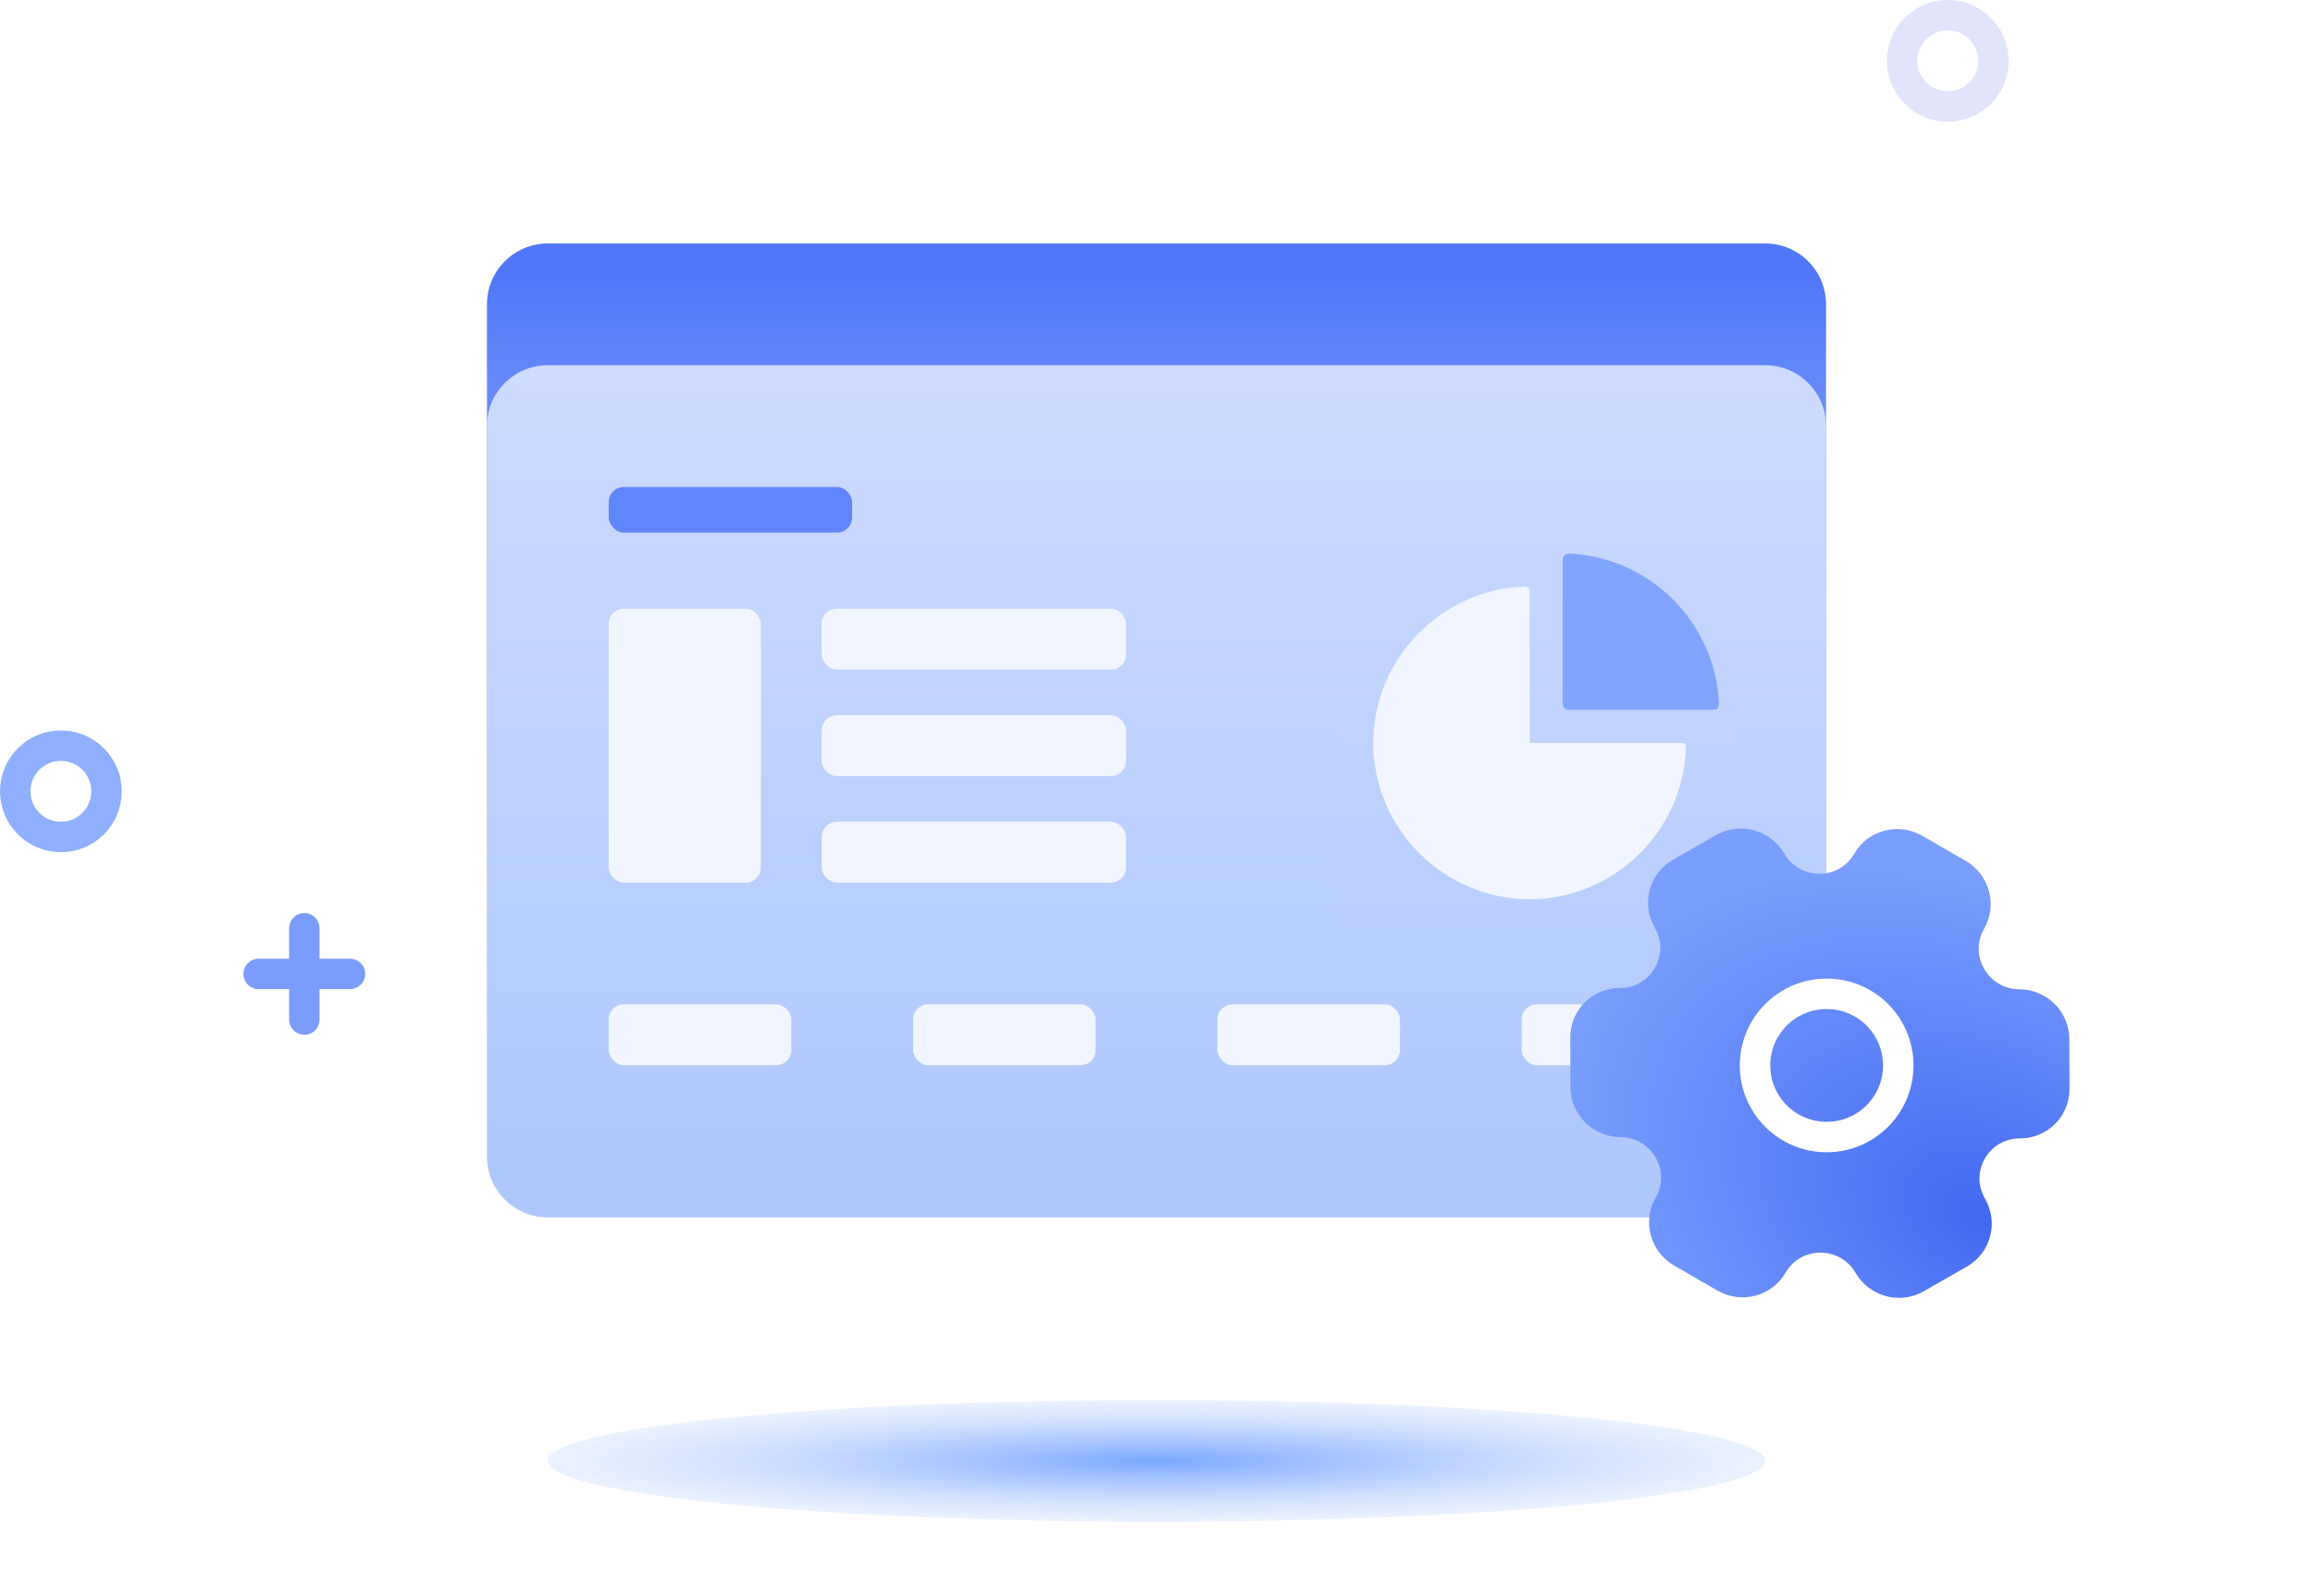 <svg width="100" height="69" viewBox="0 0 100 69" fill="none" xmlns="http://www.w3.org/2000/svg">
<path d="M21.053 13.158C21.053 11.705 22.231 10.526 23.684 10.526H76.316C77.769 10.526 78.948 11.705 78.948 13.158V48.684C78.948 50.138 77.769 51.316 76.316 51.316H23.684C22.231 51.316 21.053 50.138 21.053 48.684V13.158Z" fill="url(#paint0_linear_801_1644)"/>
<path d="M21.053 18.421C21.053 16.968 22.231 15.789 23.684 15.789H76.316C77.769 15.789 78.948 16.968 78.948 18.421V50C78.948 51.453 77.769 52.632 76.316 52.632H23.684C22.231 52.632 21.053 51.453 21.053 50V18.421Z" fill="url(#paint1_linear_801_1644)"/>
<rect x="26.316" y="21.053" width="10.526" height="1.974" rx="0.658" fill="#6186FB"/>
<path fill-rule="evenodd" clip-rule="evenodd" d="M13.157 39.474C12.794 39.474 12.499 39.768 12.499 40.132V41.447H11.183C10.82 41.447 10.525 41.742 10.525 42.105C10.525 42.469 10.82 42.763 11.183 42.763H12.499V44.079C12.499 44.442 12.794 44.737 13.157 44.737C13.52 44.737 13.815 44.442 13.815 44.079V42.763H15.131C15.494 42.763 15.789 42.469 15.789 42.105C15.789 41.742 15.494 41.447 15.131 41.447H13.815V40.132C13.815 39.768 13.52 39.474 13.157 39.474Z" fill="#7A9DFD"/>
<rect x="26.316" y="43.421" width="7.895" height="2.632" rx="0.658" fill="#F1F5FF"/>
<rect x="26.316" y="26.316" width="6.579" height="11.842" rx="0.658" fill="#F1F5FF"/>
<rect x="39.475" y="43.421" width="7.895" height="2.632" rx="0.658" fill="#F1F5FF"/>
<rect x="52.631" y="43.421" width="7.895" height="2.632" rx="0.658" fill="#F1F5FF"/>
<rect x="65.789" y="43.421" width="7.895" height="2.632" rx="0.658" fill="#F1F5FF"/>
<rect x="35.525" y="26.316" width="13.158" height="2.632" rx="0.658" fill="#F1F5FF"/>
<rect x="35.525" y="30.921" width="13.158" height="2.632" rx="0.658" fill="#F1F5FF"/>
<rect x="35.525" y="35.526" width="13.158" height="2.632" rx="0.658" fill="#F1F5FF"/>
<rect opacity="0.01" x="57.895" y="23.026" width="17.105" height="17.105" fill="#D8D8D8"/>
<path fill-rule="evenodd" clip-rule="evenodd" d="M65.914 25.362C62.309 25.48 59.373 28.487 59.373 32.118C59.373 35.823 62.428 38.878 66.133 38.878C69.778 38.878 72.795 35.92 72.89 32.296C72.892 32.237 72.89 32.118 72.696 32.118C70.508 32.118 66.133 32.118 66.133 32.118C66.133 32.118 66.133 27.765 66.133 25.589C66.133 25.385 65.987 25.36 65.914 25.362Z" fill="#F1F5FF"/>
<path fill-rule="evenodd" clip-rule="evenodd" d="M67.562 24.221C67.562 26.058 67.562 29.462 67.562 30.428C67.562 30.573 67.678 30.689 67.824 30.689C68.793 30.689 72.225 30.689 74.076 30.689C74.316 30.689 74.32 30.496 74.316 30.401C74.168 26.95 71.373 24.129 67.932 23.939C67.81 23.932 67.562 23.932 67.562 24.221Z" fill="#81A5FD"/>
<path d="M77.139 36.902C77.812 38.059 79.494 38.072 80.164 36.911C80.756 35.885 82.075 35.537 83.109 36.134L84.981 37.215C86.015 37.812 86.373 39.128 85.78 40.154C85.111 41.314 85.962 42.765 87.301 42.769C88.493 42.773 89.462 43.739 89.466 44.926L89.473 47.075C89.477 48.263 88.514 49.222 87.322 49.218C85.983 49.214 85.145 50.665 85.819 51.823C86.418 52.853 86.068 54.166 85.038 54.757L83.173 55.825C82.143 56.416 80.822 56.059 80.223 55.029C79.55 53.871 77.868 53.859 77.198 55.019C76.606 56.045 75.287 56.393 74.253 55.796L72.381 54.715C71.347 54.118 70.989 52.803 71.582 51.776C72.251 50.616 71.4 49.166 70.06 49.162C68.869 49.158 67.9 48.192 67.896 47.005L67.889 44.855C67.885 43.668 68.848 42.709 70.039 42.713C71.379 42.717 72.217 41.266 71.543 40.108C70.944 39.078 71.293 37.764 72.323 37.174L74.189 36.105C75.219 35.515 76.54 35.872 77.139 36.902Z" fill="url(#paint2_radial_801_1644)"/>
<path d="M82.07 46.062C82.07 47.772 80.684 49.158 78.974 49.158C77.263 49.158 75.877 47.772 75.877 46.062C75.877 44.351 77.263 42.965 78.974 42.965C80.684 42.965 82.07 44.351 82.07 46.062Z" stroke="white" stroke-width="1.316" stroke-linecap="round" stroke-linejoin="round"/>
<g filter="url(#filter0_f_801_1644)">
<ellipse cx="49.999" cy="63.158" rx="26.316" ry="2.632" fill="url(#paint3_radial_801_1644)"/>
</g>
<circle cx="2.632" cy="34.211" r="1.974" stroke="#8FB0FE" stroke-width="1.316"/>
<circle cx="84.21" cy="2.632" r="1.974" stroke="#B5BCF6" stroke-opacity="0.4" stroke-width="1.316"/>
<defs>
<filter id="filter0_f_801_1644" x="21.052" y="57.895" width="57.894" height="10.526" filterUnits="userSpaceOnUse" color-interpolation-filters="sRGB">
<feFlood flood-opacity="0" result="BackgroundImageFix"/>
<feBlend mode="normal" in="SourceGraphic" in2="BackgroundImageFix" result="shape"/>
<feGaussianBlur stdDeviation="1.316" result="effect1_foregroundBlur_801_1644"/>
</filter>
<linearGradient id="paint0_linear_801_1644" x1="50" y1="11.842" x2="50" y2="53.947" gradientUnits="userSpaceOnUse">
<stop stop-color="#5077F9"/>
<stop offset="1" stop-color="#658BEF" stop-opacity="0"/>
</linearGradient>
<linearGradient id="paint1_linear_801_1644" x1="50" y1="15.789" x2="50" y2="51.316" gradientUnits="userSpaceOnUse">
<stop stop-color="#CDDBFF"/>
<stop offset="1" stop-color="#AEC8FC"/>
</linearGradient>
<radialGradient id="paint2_radial_801_1644" cx="0" cy="0" r="1" gradientUnits="userSpaceOnUse" gradientTransform="translate(85.855 52.632) rotate(-150.852) scale(19.585 13.551)">
<stop stop-color="#4369F2"/>
<stop offset="1" stop-color="#799EFD"/>
</radialGradient>
<radialGradient id="paint3_radial_801_1644" cx="0" cy="0" r="1" gradientUnits="userSpaceOnUse" gradientTransform="translate(49.999 63.158) rotate(90) scale(3.618 36.184)">
<stop stop-color="#7AA7FF"/>
<stop offset="1" stop-color="#D0E0FF" stop-opacity="0"/>
</radialGradient>
</defs>
</svg>
